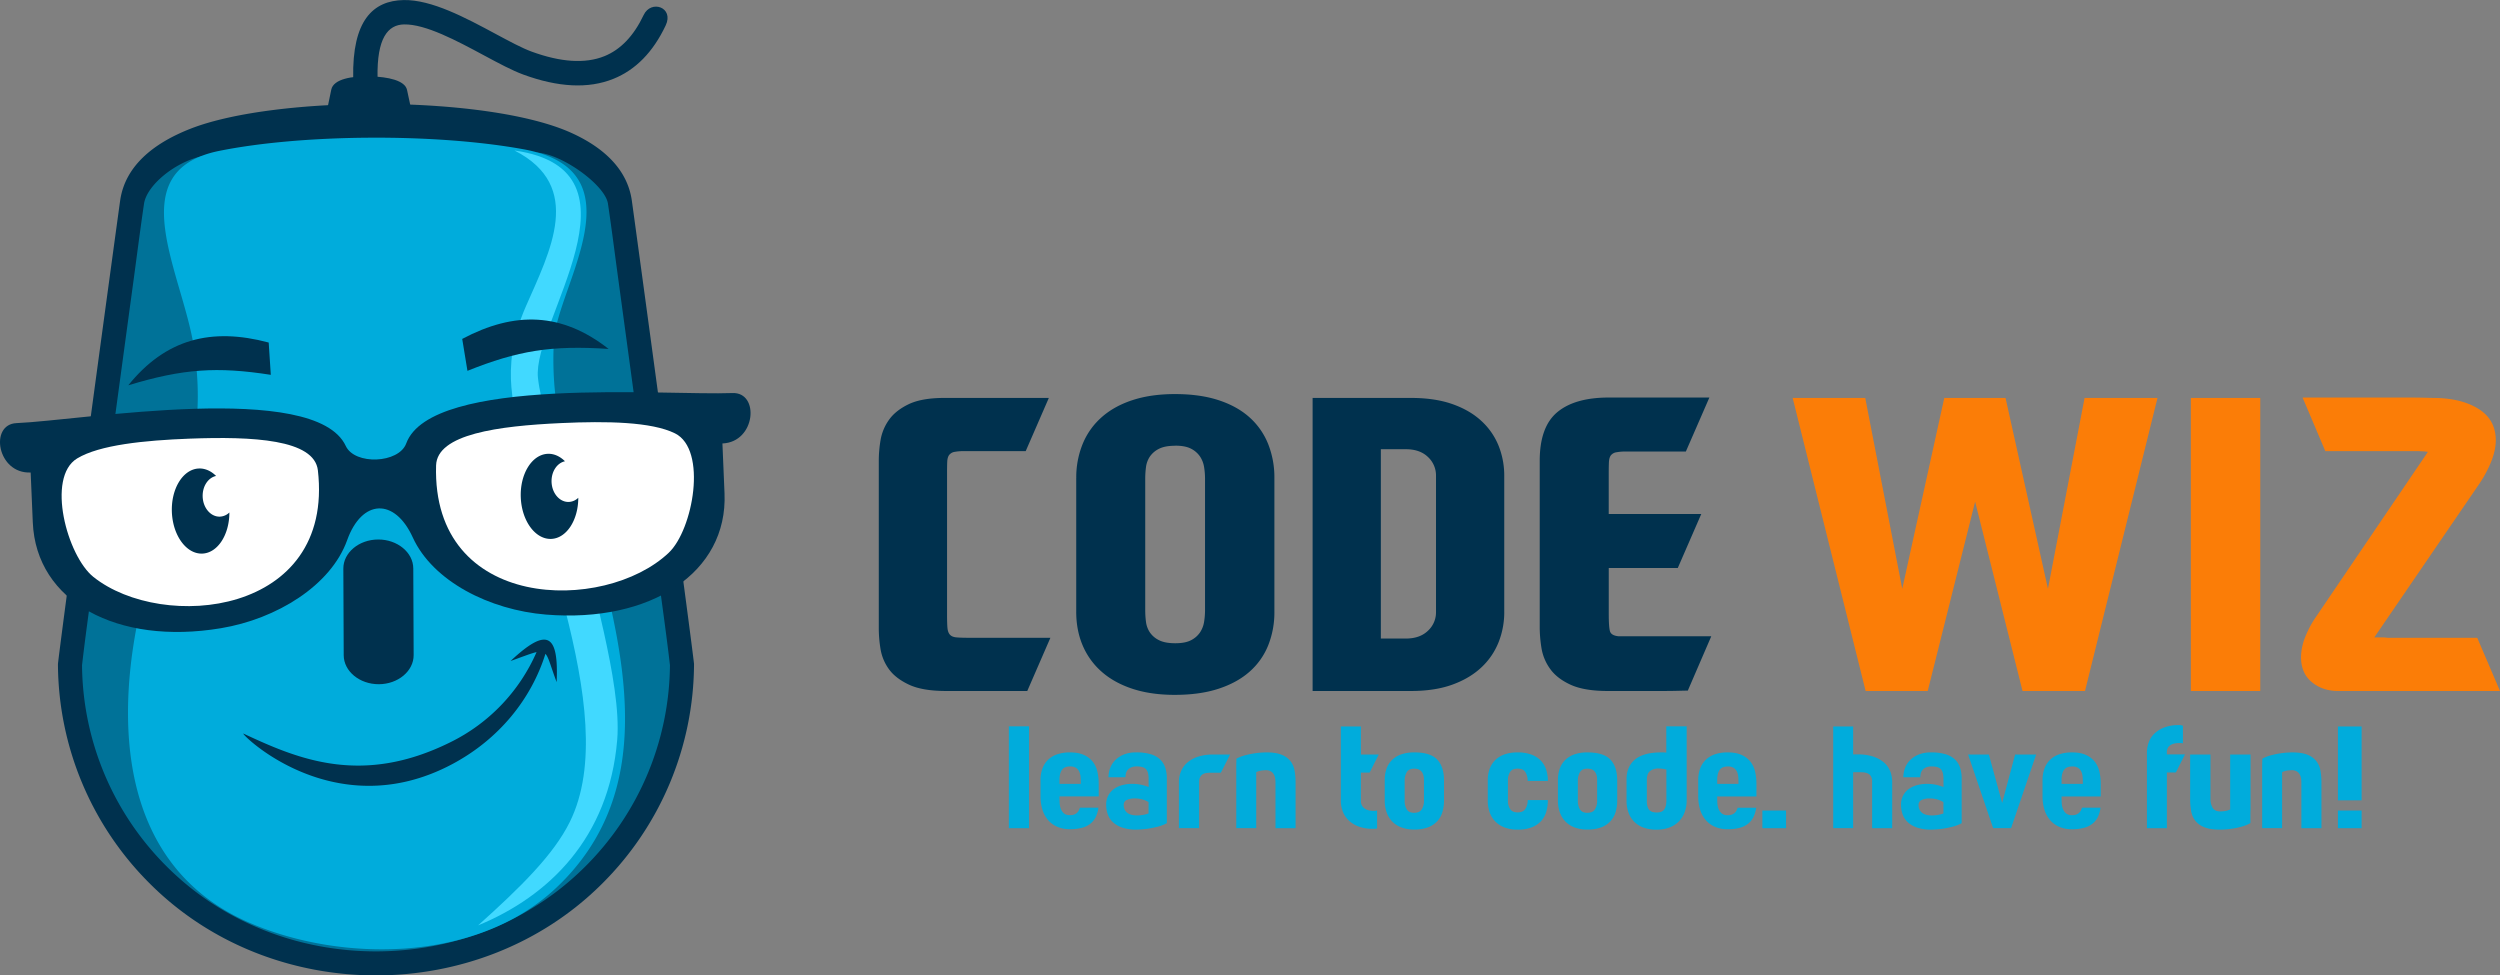 <svg id="Layer_1" data-name="Layer 1" xmlns="http://www.w3.org/2000/svg" viewBox="0 0 2583.71 1008.06"><rect x="0" y="0" width="2583.71" height="1008.06" fill="#808080" stroke="none"/><defs><style>.cls-1{fill:#fb7d07;}.cls-1,.cls-2,.cls-3,.cls-4,.cls-5,.cls-6{fill-rule:evenodd;}.cls-2{fill:#00314e;}.cls-3{fill:#00acdc;}.cls-4{fill:#007298;}.cls-5{fill:#41d9ff;}.cls-6{fill:#fff;}</style></defs><title>codewiz-logo</title><path class="cls-1" d="M2181.72,430.24h75.33l-74.93,302.88h-64.55l-49-195.67-49,195.67h-64.16L1880,430.24H1955l38.26,197.27,43.44-197.27H2100l43.84,197.27,37.85-197.27Zm181.54,302.88h-71.73V430.24h71.73V733.12Zm80.38,0q-15.94,0-27.1-9.17t-11.16-25.9a57.59,57.59,0,0,1,3.79-19.33,105,105,0,0,1,12.15-22.92L2536.5,486a44.76,44.76,0,0,0-6-.6c-2.65-.13-5-.19-7.17-.19h-92.85L2407,429.84h108q9.95,0,18.13.19l8.57.21q28.7,0,46.83,11.16t18.13,32.67q0,9.58-4.39,21.13a124.43,124.43,0,0,1-13.54,25.11L2481.1,677.73h6.77a38,38,0,0,1,6.78.4h92.85l23.52,55H2443.64Z" transform="translate(-27.31 -18.99)"/><path class="cls-2" d="M1089,733.12h-83.7q-24.71,0-38.66-6.58T945.88,710.4a48.85,48.85,0,0,1-8.57-20.72A131.74,131.74,0,0,1,935.52,669V494.4a129.65,129.65,0,0,1,1.79-20.33,50.49,50.49,0,0,1,8.57-20.92q6.78-9.76,20.33-16.33t37.06-6.58h108l-23.92,55H1024a51.21,51.21,0,0,0-10.36.79,8.88,8.88,0,0,0-5.38,3.18c-1.2,1.6-1.86,3.93-2,7s-.19,7.24-.19,12.56V654.6q0,8.39.4,13.16c.26,3.18,1.13,5.58,2.59,7.18s3.72,2.52,6.77,2.79,7.51.4,13.36.4h83.69l-23.91,55Zm50.61-220a91.25,91.25,0,0,1,6.77-35.67A74.19,74.19,0,0,1,1166.07,450Q1179,438.6,1198,432.43t43.64-6.17q25.9,0,45.23,6.37t32.08,17.94A73.28,73.28,0,0,1,1338,478.06a93.45,93.45,0,0,1,6.38,35.07V651a91.89,91.89,0,0,1-6.38,34.87A71.92,71.92,0,0,1,1318.9,713q-12.75,11.37-32.08,17.74t-45.23,6.38q-24.71,0-43.64-6.19t-31.88-17.53a75,75,0,0,1-19.73-27.1q-6.78-15.75-6.77-35.27V513.13ZM1242,479.66q-10.77,0-16.94,3.18a24.55,24.55,0,0,0-9.37,8,25.18,25.18,0,0,0-4,10.76,90.55,90.55,0,0,0-.8,12V649.82a90.55,90.55,0,0,0,.8,12,25.13,25.13,0,0,0,4,10.76,24.38,24.38,0,0,0,9.37,8q6.18,3.19,16.94,3.19c6.9,0,12.36-1.06,16.34-3.19a24.57,24.57,0,0,0,9.16-8,27.23,27.23,0,0,0,4.19-10.76,73,73,0,0,0,1-12V513.53a73,73,0,0,0-1-12,27.29,27.29,0,0,0-4.19-10.76,24.74,24.74,0,0,0-9.16-8c-4-2.12-9.44-3.18-16.34-3.18Zm339.94,171.76a84.39,84.39,0,0,1-5.78,31.08,71.76,71.76,0,0,1-17.73,26.11q-12,11.35-30.09,17.93t-42.85,6.58H1383.87V430.24h101.61q24.72,0,42.85,6.37t30.09,17.54a70.3,70.3,0,0,1,17.73,25.7,83,83,0,0,1,5.78,30.89V651.42Zm-127.52,27.49h25.9q14.34,0,22.71-8a25.88,25.88,0,0,0,8.37-19.52V510.74A26,26,0,0,0,1503,491.2q-8.36-7.95-22.71-7.95h-25.9V678.91Zm317.22,53.81c-1.33,0-4.65.06-10,.2s-11.43.2-18.34.2h-54.2q-24.7,0-38.85-6.58T1629.16,710a50.4,50.4,0,0,1-8.77-21.32,135.44,135.44,0,0,1-1.8-20.92V495.2q0-35.07,18.14-50.22t53.2-15.14h104l-24.31,55.79h-61.37a54.28,54.28,0,0,0-10.57.8,9,9,0,0,0-5.58,3.18c-1.19,1.59-1.86,4-2,7.18s-.2,7.44-.2,12.75V550.2h95.65L1761.27,606h-71.34v47.43q0,13.14,1.2,17.73t8.76,5.38h96Z" transform="translate(-27.31 -18.99)"/><path class="cls-3" d="M1069.93,769.62h20.88V874.89h-20.88V769.62Zm1373.59.13H2468v76.36h-24.48V769.75Zm0,105.14V856.63H2468v18.26Zm-47.31-78.3c6.72,0,12.08.83,16,2.49a21.56,21.56,0,0,1,9.13,6.71,22.31,22.31,0,0,1,4.15,9.83,69.64,69.64,0,0,1,1,12v47.31h-20.75V827.58a24,24,0,0,0-.48-4.92,11.39,11.39,0,0,0-1.66-4,8,8,0,0,0-3.12-2.7,10.37,10.37,0,0,0-4.7-1c-.64,0-1.94.1-3.88.27a18.39,18.39,0,0,0-6.08,1.8v57.83h-20.61V811.81c0-1.48,0-3,.07-4.63s.08-3,.08-4.09a38.14,38.14,0,0,1,8.7-3.45,91.85,91.85,0,0,1,9.06-1.94q4.36-.69,7.75-.9c2.26-.13,3.8-.21,4.63-.21Zm-43,2.22v56.71c-.1,1.94-.14,3.74-.14,5.39v8.72a38.73,38.73,0,0,1-8.92,3.66,79.7,79.7,0,0,1-9.2,2q-4.42.69-7.89.91c-2.31.13-3.87.2-4.7.2h-.69q-10.24,0-16.4-2.56a21.6,21.6,0,0,1-9.33-6.85,22.91,22.91,0,0,1-4.15-10,73.09,73.09,0,0,1-1-12.24V798.81h21v45.92a17.73,17.73,0,0,0,2.22,9.06c1.48,2.54,4.15,3.8,8,3.8.65,0,2-.08,4-.27a18.41,18.41,0,0,0,6.15-1.8V798.81Zm-86.46-.14h18.68L2276,817.34h-9.27v57.55h-20.61V796.73a30.44,30.44,0,0,1,1.94-10.72,23.59,23.59,0,0,1,6-9.06,30.39,30.39,0,0,1,10.23-6.22,41.23,41.23,0,0,1,14.73-2.35,9.61,9.61,0,0,1,4.3.69v18.26a3.82,3.82,0,0,0-1.46-.35c-.61-.05-1.32-.07-2.14-.07a32.62,32.62,0,0,0-3.88.27,14.49,14.49,0,0,0-4.28,1.25,8.8,8.8,0,0,0-3.46,2.9,9.12,9.12,0,0,0-1.39,5.4v1.94Zm-68.34,43.44h-40.52q0,2.89.14,6.29a21.09,21.09,0,0,0,1.17,6.29,11.5,11.5,0,0,0,3.25,4.85,9.42,9.42,0,0,0,6.37,1.93,11.34,11.34,0,0,0,4.7-.83,9.15,9.15,0,0,0,2.9-2,8.49,8.49,0,0,0,1.66-2.48c.38-.88.7-1.69,1-2.43h19.08a31.7,31.7,0,0,1-2.61,9.28,20.33,20.33,0,0,1-5.4,7,23.43,23.43,0,0,1-8.72,4.43A45.76,45.76,0,0,1,2168.8,876a31.78,31.78,0,0,1-14.18-2.91,26.54,26.54,0,0,1-9.48-7.61,30.74,30.74,0,0,1-5.25-10.79,47.41,47.41,0,0,1-1.66-12.58V825.23a34.69,34.69,0,0,1,1.86-11.63,24.52,24.52,0,0,1,5.61-9.05,24.88,24.88,0,0,1,9.47-5.88,40.23,40.23,0,0,1,13.63-2.08c5.8,0,10.62.91,14.45,2.7a24.5,24.5,0,0,1,9.14,7.12,26.14,26.14,0,0,1,4.69,10.38,56.65,56.65,0,0,1,1.31,12.32v13Zm-18.52-14.67c0-1.76-.07-3.57-.21-5.47a16.42,16.42,0,0,0-1.25-5.25,9.5,9.5,0,0,0-3.25-4,10.8,10.8,0,0,0-6.36-1.6c-3.87,0-6.67,1.18-8.37,3.54s-2.56,5.87-2.56,10.58v3.88h22v-1.67Zm-70-28.63h21.72l-25.87,76.08h-18.54l-25.87-76.08h21.45l13.7,50.07,13.41-50.07ZM1992,850.12v0Zm0-.41v0Zm0,1.11v0Zm62.67,18.95a43.3,43.3,0,0,1-10.11,3.8c-3.59.88-7,1.54-10.23,2-3.68.45-7.38.73-11.06.83a45.66,45.66,0,0,1-14.18-1.94,27.13,27.13,0,0,1-9.69-5.33,20.47,20.47,0,0,1-5.6-8.09,28.34,28.34,0,0,1-1.8-10.23,19.29,19.29,0,0,1,8.3-16.61,26.23,26.23,0,0,1,8.58-3.86,39.85,39.85,0,0,1,10.09-1.24,44.39,44.39,0,0,1,8.58.83,42.08,42.08,0,0,1,8.31,2.49v-8.59c0-4.6-.89-7.88-2.64-9.82s-4.89-2.91-9.41-2.91a14.35,14.35,0,0,0-6.35,1.18,9.7,9.7,0,0,0-3.6,2.91,8.92,8.92,0,0,0-1.59,3.66,19,19,0,0,0-.35,3.46h-17.56a26.92,26.92,0,0,1,1.72-9.47,23.3,23.3,0,0,1,5.26-8.24,26.31,26.31,0,0,1,8.92-5.8,33.34,33.34,0,0,1,12.73-2.22,52.35,52.35,0,0,1,14.73,1.8,24.5,24.5,0,0,1,9.75,5.25,20.38,20.38,0,0,1,5.47,8.52,35.33,35.33,0,0,1,1.73,11.55v46.06Zm-18.81-21.72a21.89,21.89,0,0,0-5.68-2.63,28.87,28.87,0,0,0-9-1.24,18.54,18.54,0,0,0-7.75,1.52,5.24,5.24,0,0,0-3.31,5.12,10.64,10.64,0,0,0,1.17,5.26,9.64,9.64,0,0,0,3,3.32,12.64,12.64,0,0,0,4.36,1.79,23.46,23.46,0,0,0,5.11.56,37,37,0,0,0,6.37-.56,29.08,29.08,0,0,0,5.68-1.52V848.05Zm-53-22.41v49.25h-20.75V826.75a10.11,10.11,0,0,0-1.38-5.75,7.67,7.67,0,0,0-3.46-2.83,14.76,14.76,0,0,0-4.64-1c-1.69-.09-3.38-.14-5-.14h-5.12v57.83h-20.61V769.75h20.61v28.92h5.12a48.82,48.82,0,0,1,15.35,2.15,32.88,32.88,0,0,1,10.86,5.74,23.17,23.17,0,0,1,6.57,8.57,27.36,27.36,0,0,1,2.36,10.51Zm-109.69,31v18.26h-24.48V856.63Zm-30.71-14.52H1802q0,2.89.14,6.29a21.09,21.09,0,0,0,1.17,6.29,11.5,11.5,0,0,0,3.25,4.85,9.42,9.42,0,0,0,6.37,1.93,11.34,11.34,0,0,0,4.7-.83,9.15,9.15,0,0,0,2.9-2,8.3,8.3,0,0,0,1.66-2.48c.37-.88.7-1.69,1-2.43h19.09a31.71,31.71,0,0,1-2.63,9.28,20.18,20.18,0,0,1-5.39,7,23.35,23.35,0,0,1-8.72,4.43,45.76,45.76,0,0,1-12.58,1.53,31.78,31.78,0,0,1-14.18-2.91,26.42,26.42,0,0,1-9.47-7.61,30.78,30.78,0,0,1-5.27-10.79,47.82,47.82,0,0,1-1.66-12.58V825.23a34.68,34.68,0,0,1,1.87-11.63,24.39,24.39,0,0,1,5.61-9.05,24.88,24.88,0,0,1,9.47-5.88,40.23,40.23,0,0,1,13.63-2.08c5.8,0,10.62.91,14.46,2.7a24.43,24.43,0,0,1,9.12,7.12,26,26,0,0,1,4.7,10.38,56.65,56.65,0,0,1,1.32,12.32v13ZM1824,827.44c0-1.76-.08-3.57-.21-5.47a16.42,16.42,0,0,0-1.25-5.25,9.5,9.5,0,0,0-3.25-4,10.82,10.82,0,0,0-6.36-1.6q-5.82,0-8.37,3.54T1802,825.23v3.88h22v-1.67Zm-53.54-57.82V846a35.6,35.6,0,0,1-2,12.1,26.5,26.5,0,0,1-5.94,9.68,27,27,0,0,1-9.76,6.37,36.51,36.51,0,0,1-13.41,2.28,38.36,38.36,0,0,1-13.7-2.22A25.93,25.93,0,0,1,1716,868a25.51,25.51,0,0,1-5.74-9.4,35.14,35.14,0,0,1-1.94-11.82V824.26q0-12.85,8.51-20.13t26.08-7.54h3.25a19.2,19.2,0,0,1,3.25.28V769.62Zm-31.12,89.08q5.81,0,8-3.25c1.43-2.16,2.15-5.33,2.15-9.47V814.3a33.81,33.81,0,0,0-8.17-1.1,14,14,0,0,0-8.57,2.56c-2.31,1.69-3.46,4.81-3.46,9.32v21.73q0,5.81,2.21,8.85c1.48,2,4.1,3,7.89,3Zm-71.38-62.11q16.6,0,23.65,7.4t7.06,21.65v20.61a40.89,40.89,0,0,1-1.66,12,24.13,24.13,0,0,1-5.33,9.47,24.83,24.83,0,0,1-9.47,6.3,39.36,39.36,0,0,1-14.25,2.29,37,37,0,0,1-13.62-2.29,25.5,25.5,0,0,1-9.48-6.3,26,26,0,0,1-5.6-9.47,36.65,36.65,0,0,1-1.87-12V825.08a34.3,34.3,0,0,1,1.87-11.6,23.62,23.62,0,0,1,5.6-9,25.35,25.35,0,0,1,9.48-5.81,40.17,40.17,0,0,1,13.62-2.08Zm0,62.39c3.69,0,6.27-1.19,7.75-3.6a16.65,16.65,0,0,0,2.21-8.85V824.82q0-5.4-2.49-8.45c-1.66-2-4.15-3-7.47-3-3.78,0-6.38,1.23-7.82,3.66a17.14,17.14,0,0,0-2.14,8.79v20.88a16.73,16.73,0,0,0,2.14,8.72c1.44,2.41,4,3.6,7.82,3.6Zm-72.07-.41q5.67,0,8-3.74a16.85,16.85,0,0,0,2.28-9H1627a42.69,42.69,0,0,1-1.65,12.1,24.31,24.31,0,0,1-5.4,9.68,25.69,25.69,0,0,1-9.69,6.44,39.09,39.09,0,0,1-14.38,2.35,37.44,37.44,0,0,1-13.7-2.28,26.7,26.7,0,0,1-9.61-6.23,25.59,25.59,0,0,1-5.74-9.4,35.26,35.26,0,0,1-1.93-11.84V825.23a33.47,33.47,0,0,1,1.93-11.63,24.68,24.68,0,0,1,5.74-9.05,25.54,25.54,0,0,1,9.61-5.88,40.87,40.87,0,0,1,13.7-2.08,40,40,0,0,1,13.83,2.15,26.48,26.48,0,0,1,9.69,6,24.12,24.12,0,0,1,5.74,9.34,37,37,0,0,1,1.86,12h-20.89a16.86,16.86,0,0,0-2.28-9c-1.52-2.48-4.17-3.73-8-3.73s-6.41,1.15-7.89,3.46a15.37,15.37,0,0,0-2.21,8.44v21.43a15.1,15.1,0,0,0,2.28,8.45c1.52,2.3,4.13,3.46,7.82,3.46Zm-106.92-62q16.59,0,23.64,7.4t7.06,21.65v20.61a40.89,40.89,0,0,1-1.66,12,24.13,24.13,0,0,1-5.33,9.47,24.83,24.83,0,0,1-9.47,6.3,39.31,39.31,0,0,1-14.24,2.29,37,37,0,0,1-13.63-2.29,25.58,25.58,0,0,1-9.48-6.3,26.13,26.13,0,0,1-5.6-9.47,36.65,36.65,0,0,1-1.86-12V825.08a34.3,34.3,0,0,1,1.86-11.6,23.75,23.75,0,0,1,5.6-9,25.43,25.43,0,0,1,9.48-5.81,40.19,40.19,0,0,1,13.63-2.08Zm0,62.39c3.68,0,6.26-1.19,7.75-3.6a16.65,16.65,0,0,0,2.21-8.85V824.82c0-3.6-.84-6.42-2.49-8.45s-4.16-3-7.47-3c-3.79,0-6.39,1.23-7.82,3.66a17.14,17.14,0,0,0-2.15,8.79v20.88a16.73,16.73,0,0,0,2.15,8.72c1.43,2.41,4,3.6,7.82,3.6Zm-55.2-41.5v29.18a9.11,9.11,0,0,0,1.46,5.47,10.56,10.56,0,0,0,3.46,3.12,12.81,12.81,0,0,0,4.29,1.45,26.64,26.64,0,0,0,3.94.34,11.07,11.07,0,0,0,3.59-.41V875a3.83,3.83,0,0,1-1.79.48c-.74,0-1.58.08-2.5.08a41.5,41.5,0,0,1-14.87-2.42,29.9,29.9,0,0,1-10.37-6.44,25.21,25.21,0,0,1-6-9.19,31.08,31.08,0,0,1-1.94-10.87V769.75h20.75v29.06h18.41l-9.42,18.67Zm-97.79-20.89q10.1,0,16,2.49a21.56,21.56,0,0,1,9.13,6.71,22.31,22.31,0,0,1,4.15,9.83,69.64,69.64,0,0,1,1,12v47.31h-20.75V827.58a24,24,0,0,0-.48-4.92,11.2,11.2,0,0,0-1.66-4,8,8,0,0,0-3.12-2.7,10.37,10.37,0,0,0-4.7-1c-.64,0-1.94.1-3.87.27a18.26,18.26,0,0,0-6.08,1.8v57.83h-20.62V811.81c0-1.48,0-3,.07-4.63s.07-3,.07-4.09a38.59,38.59,0,0,1,8.71-3.45,91.41,91.41,0,0,1,9.07-1.94q4.35-.69,7.75-.9c2.25-.13,3.8-.21,4.63-.21Zm-37.35,2.22L1289,817.62h-11.21a24.31,24.31,0,0,0-4.15.35,8.91,8.91,0,0,0-3.59,1.37,7.68,7.68,0,0,0-2.49,2.91,11,11,0,0,0-1,5v47.59h-20.88V827.3a28.91,28.91,0,0,1,2.06-10.93,24.29,24.29,0,0,1,6.37-9,31.27,31.27,0,0,1,10.79-6.17,49,49,0,0,1,15.35-2.41h18.26Zm-128.09,51.31v0Zm0-.41v0Zm0,1.11v0Zm62.66,18.95a43.15,43.15,0,0,1-10.09,3.8c-3.6.88-7,1.54-10.24,2q-5.53.67-11.07.83a45.66,45.66,0,0,1-14.18-1.94,27.08,27.08,0,0,1-9.68-5.33,20.37,20.37,0,0,1-5.6-8.09,28.34,28.34,0,0,1-1.8-10.23,19.29,19.29,0,0,1,8.3-16.61,26.23,26.23,0,0,1,8.58-3.86,39.87,39.87,0,0,1,10.1-1.24,44.51,44.51,0,0,1,8.57.83,41.79,41.79,0,0,1,8.3,2.49v-8.59q0-6.9-2.63-9.82c-1.75-1.93-4.89-2.91-9.41-2.91a14.43,14.43,0,0,0-6.36,1.18,9.78,9.78,0,0,0-3.6,2.91,8.9,8.9,0,0,0-1.58,3.66,20,20,0,0,0-.35,3.46h-17.56a26.92,26.92,0,0,1,1.72-9.47,23.41,23.41,0,0,1,5.25-8.24,26.51,26.51,0,0,1,8.92-5.8,33.38,33.38,0,0,1,12.73-2.22,52.35,52.35,0,0,1,14.73,1.8,24.54,24.54,0,0,1,9.76,5.25,20.57,20.57,0,0,1,5.47,8.52,35.61,35.61,0,0,1,1.72,11.55v46.06Zm-18.81-21.72a22,22,0,0,0-5.67-2.63,28.91,28.91,0,0,0-9-1.24,18.46,18.46,0,0,0-7.74,1.52,5.25,5.25,0,0,0-3.33,5.12,10.53,10.53,0,0,0,1.18,5.26,9.64,9.64,0,0,0,3,3.32,12.48,12.48,0,0,0,4.36,1.79,23.33,23.33,0,0,0,5.11.56,37,37,0,0,0,6.37-.56,28.78,28.78,0,0,0,5.67-1.52V848.05Zm-51.6-5.94h-40.53q0,2.89.14,6.29a21.41,21.41,0,0,0,1.17,6.29,11.5,11.5,0,0,0,3.25,4.85q2.22,1.94,6.37,1.93a11.34,11.34,0,0,0,4.7-.83,9.31,9.31,0,0,0,2.91-2,8.26,8.26,0,0,0,1.65-2.48c.38-.88.7-1.69,1-2.43h19.09a31.71,31.71,0,0,1-2.62,9.28,20.21,20.21,0,0,1-5.4,7,23.31,23.31,0,0,1-8.71,4.43,45.83,45.83,0,0,1-12.59,1.53,31.81,31.81,0,0,1-14.18-2.91,26.42,26.42,0,0,1-9.47-7.61,30.76,30.76,0,0,1-5.26-10.79,47.41,47.41,0,0,1-1.66-12.58V825.23a34.69,34.69,0,0,1,1.86-11.63,24.5,24.5,0,0,1,5.6-9.05,25,25,0,0,1,9.49-5.88,40.13,40.13,0,0,1,13.62-2.08c5.81,0,10.63.91,14.46,2.7a24.55,24.55,0,0,1,9.13,7.12,26.16,26.16,0,0,1,4.7,10.38,57.28,57.28,0,0,1,1.31,12.32v13Zm-18.54-14.67c0-1.76-.06-3.57-.2-5.47a16.42,16.42,0,0,0-1.25-5.25,9.5,9.5,0,0,0-3.25-4,10.78,10.78,0,0,0-6.36-1.6c-3.88,0-6.66,1.18-8.37,3.54s-2.56,5.87-2.56,10.58v3.88h22Z" transform="translate(-27.31 -18.99)"/><path class="cls-2" d="M393.22,142l-.89-42.12c-1.21-60.11,20.72-80.2,52.05-80.83,28.95-.59,64.36,18.44,94.92,34.86,14.33,7.7,27.52,14.79,37.43,18.42C606.5,83.2,631.9,85.17,652.07,77c16.5-6.73,30.11-20.65,40.43-42.47,7.68-16.24,31.63-8,22.81,10.68-13.15,27.9-31.29,46-53.78,55.15-26.31,10.73-57.73,8.78-93.4-4.3-11.58-4.24-25.53-11.74-40.7-19.89-27.92-15-60.28-32.39-82.56-31.94-16.62.33-28.2,14-27.36,55.17l.88,42.12Z" transform="translate(-27.31 -18.99)"/><path class="cls-2" d="M182.82,932.84A321.92,321.92,0,0,1,87.2,705.11c5.24-46,62.88-469.41,64.35-479.28,5.09-34.34,32.83-58.25,72.75-73.85,88.87-34.73,307.44-34.88,393.83,4.5,34.16,15.57,57.47,38.16,62.1,69.35,1.46,9.87,59.1,433.28,64.35,479.28A321.92,321.92,0,0,1,649,932.84C522.45,1058.46,309.32,1058.46,182.82,932.84Z" transform="translate(-27.31 -18.99)"/><path class="cls-4" d="M719.69,706.46c-3.24-28.23-7.26-56.56-11-84.73q-10.05-75.54-20.28-151.06-11-81.57-22.11-163.11c-3.54-26-6.84-52.15-10.68-78.08-2.86-19.29-48-51.74-73.56-52.74,2.65,22.9,13.71,79.21,16.23,102.11,6,54.37-33.08,72.48-27.15,126.85,5.48,50.35,38.53,122.49,43.93,172.85,10.42,97.29,69.47,158.22,13.55,253.28C517.69,1020.4,235.89,1004.27,195,748.13,177.41,638.34,197.7,638,202.2,596c5.4-50.36,41.35-118.14,46.83-168.5,5.92-54.37-31.66-111.65-25.7-166,2.52-22.92,10-58.19,12.6-81.09-27.8,6.16-56.93,30-59.77,49.13-3.85,25.93-7.15,52.09-10.69,78.08q-11.08,81.54-22.11,163.11-10.19,75.52-20.27,151.06c-3.75,28.17-7.76,56.5-11,84.73a297.07,297.07,0,0,0,88.27,208.72c116.8,116,314.27,116,431.08,0A297.11,297.11,0,0,0,719.69,706.46Z" transform="translate(-27.31 -18.99)"/><path class="cls-3" d="M568.36,173.26c-92.11-16.8-228.34-15.64-314.18,1.6C150.68,195.65,216.47,301.53,228,379.64c10.61,72.15-3,119.16-21.35,162.19C151,672.34,112.88,896.61,283.63,972c93.13,41.1,234.94,43.32,318.58-35.52C710.14,834.71,672.48,690.68,636,558.93c-18.89-68.09-40.2-106.8-36.31-186.94,2.73-56.11,91.93-176.25-31.28-198.73ZM494.63,808.73C371.13,874.41,273.27,774.47,279,777.18c57,26.73,122.51,54.18,213.85,8.86a187.19,187.19,0,0,0,89-93.12c-5.47,1.18-13.66,4.51-26.88,9.21,38.12-35.76,49.84-27.82,47.62,21.82-6.17-16.3-8.07-25.37-11.58-29.24C576.35,741.35,543.18,782.9,494.63,808.73Z" transform="translate(-27.31 -18.99)"/><path class="cls-5" d="M559,174.51c72.44,37,36.76,104.18,11.77,161.17C556,369.34,554,397.57,555.81,419,567,549.12,673,753.47,616.19,868.46c-16.7,33.79-50.48,67.15-94.79,106.89,72.9-30,135.25-90.19,143.78-191.61,5.06-60.09-30.43-168.22-34.84-209.33-5.48-51.07-41.49-113.75-47.05-164.81C577,352,701.29,194.89,559,174.51Z" transform="translate(-27.31 -18.99)"/><path class="cls-2" d="M44.42,456.27c67.46-2.84,308.55-44.43,340.24,23.62,9.31,20,54.88,18.09,62.49-2.63C473,406.8,716.75,428,784.21,425.2c28.36-1.19,24.39,50.72-10.29,52.1l2.17,51.57c3.44,82-76.38,134.08-184.47,125.29-58.3-4.75-117-34.41-137.72-79.75-18.76-41.14-52.58-39.72-67.82,2.85-16.81,46.92-72.85,81.39-130.56,91C148.56,686.1,64.64,640.86,61.2,558.89L59,507.32C24.36,508.86,16.05,457.46,44.42,456.27Z" transform="translate(-27.31 -18.99)"/><path class="cls-6" d="M355.84,505.09c17.21,150.15-160.48,167.23-232,110.15C96.7,593.56,74.85,512.37,107,492.8c23-14,69.51-18.71,116.23-20.47C288.59,469.88,352.15,473,355.84,505.09Z" transform="translate(-27.31 -18.99)"/><path class="cls-6" d="M478,500c-4.55,151.06,173.94,153.18,240.4,90.3,25.25-23.88,40.21-106.62,6.53-123.43-24.14-12-70.83-12.81-117.54-10.64C542,459.23,479,467.62,478,500Z" transform="translate(-27.31 -18.99)"/><path class="cls-2" d="M232.79,503.18c6.53-.27,12.71,2.6,17.84,7.7-8.27,1.75-14.31,10.88-13.86,21.59.49,11.69,8.52,20.84,17.93,20.45a14.82,14.82,0,0,0,9.67-4.3c0,23.06-12.11,41.84-27.89,42.5-16.39.69-30.51-18.43-31.53-42.72S216.4,503.87,232.79,503.18Z" transform="translate(-27.31 -18.99)"/><path class="cls-2" d="M593.37,488c6.53-.28,12.7,2.6,17.83,7.7-8.26,1.75-14.3,10.87-13.85,21.59.49,11.68,8.52,20.84,17.92,20.44a14.84,14.84,0,0,0,9.68-4.29c0,23.06-12.12,41.84-27.89,42.5-16.39.69-30.51-18.44-31.53-42.72S577,488.73,593.37,488Z" transform="translate(-27.31 -18.99)"/><path class="cls-2" d="M418.15,576.55h0c19.88-.06,36.21,13.4,36.28,29.91l.38,89.53c.07,16.52-16.14,30.07-36,30.13h0c-19.89.06-36.21-13.4-36.28-29.92l-.38-89.53C382.06,590.16,398.27,576.6,418.15,576.55Z" transform="translate(-27.31 -18.99)"/><path class="cls-2" d="M159.88,417.2C198.45,369.37,245.66,357.13,305,373l2.18,33.37C251.78,397.73,216.52,400,159.88,417.2Z" transform="translate(-27.31 -18.99)"/><path class="cls-2" d="M656.31,379.62C608,341.72,559.2,340.45,505,369.25l5.41,33C562.39,381.38,597.25,375.64,656.31,379.62Z" transform="translate(-27.31 -18.99)"/><path class="cls-2" d="M366.1,128.93l3.57-17.28c2.29-11.1,21.55-14.25,40.45-13.74,18,.48,35.73,4.12,37.85,14l5,23.3Z" transform="translate(-27.31 -18.99)"/></svg>